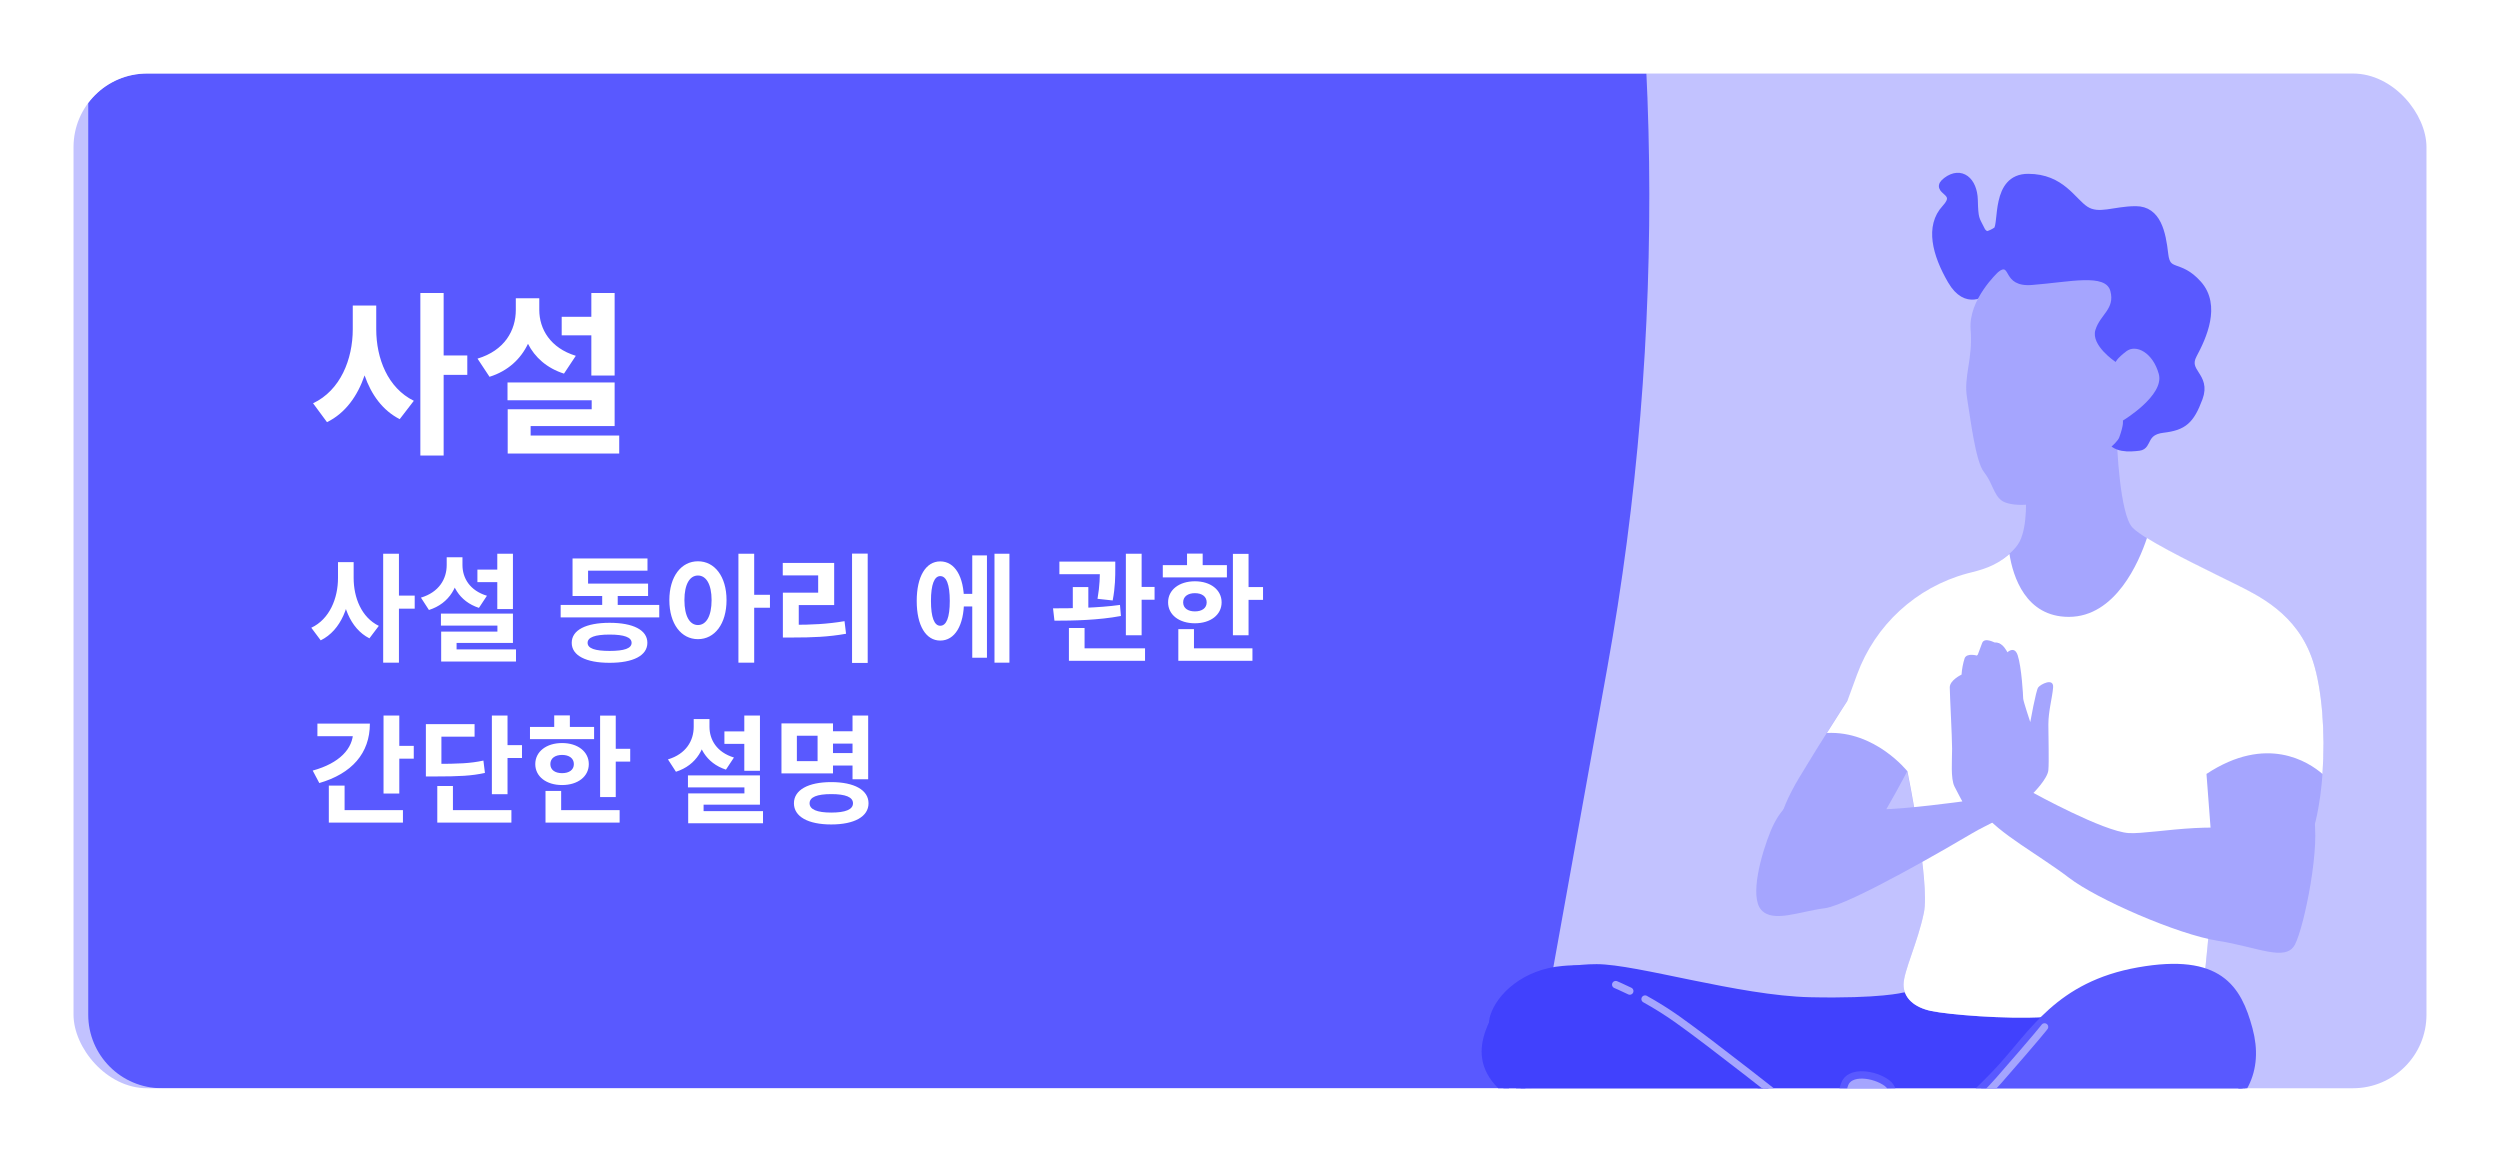 <svg width="340" height="158" viewBox="0 0 340 158" fill="none" xmlns="http://www.w3.org/2000/svg">
<g filter="url(#filter0_d_3189_5507)">
<g clip-path="url(#clip0_3189_5507)">
<rect x="10" y="8" width="320" height="138" rx="10" fill="#C2C2FF"/>
<g filter="url(#filter1_d_3189_5507)">
<path d="M10 -290C10 -295.523 14.477 -300 20 -300H186.281V-300C182.335 -243.172 186.208 -186.072 197.792 -130.298L214.765 -48.581C224.167 -3.311 224.786 43.344 216.587 88.848L206.289 146H20C14.477 146 10 141.523 10 136V-290Z" fill="#5959FF"/>
</g>
<path d="M51.168 39.549H47.976V42.765C47.976 46.869 46.296 51.093 42.576 52.845L44.472 55.413C46.968 54.189 48.624 51.861 49.584 49.053C50.496 51.693 52.056 53.829 54.36 55.005L56.28 52.509C52.728 50.757 51.168 46.749 51.168 42.765V39.549ZM63.552 46.341H60.336V37.845H57.168V59.949H60.336V48.981H63.552V46.341ZM80.422 49.077H83.59V37.845H80.422V41.085H76.39V43.605H80.422V49.077ZM78.31 46.389C74.854 45.333 73.342 42.765 73.342 40.149V38.565H70.15V40.149C70.15 42.957 68.614 45.669 64.942 46.773L66.574 49.245C69.094 48.453 70.822 46.821 71.806 44.757C72.742 46.605 74.374 48.069 76.702 48.813L78.31 46.389ZM72.166 57.237V55.941H83.59V50.013H69.022V52.437H80.47V53.661H69.046V59.685H84.214V57.237H72.166Z" fill="white"/>
<path d="M45.968 74.446V76.606C45.968 79.358 44.832 82.206 42.336 83.374L43.616 85.086C46.416 83.71 47.696 80.27 47.696 76.606V74.446H45.968ZM46.4 74.446V76.606C46.4 80.158 47.568 83.454 50.24 84.814L51.52 83.118C49.152 81.966 48.096 79.262 48.096 76.606V74.446H46.4ZM52.112 73.31V88.126H54.256V73.31H52.112ZM53.776 79.006V80.782H56.4V79.006H53.776ZM64.927 75.47V77.166H68.575V75.47H64.927ZM67.631 73.31V80.83H69.759V73.31H67.631ZM59.967 81.454V83.086H67.647V83.902H59.999V87.294H62.095V85.438H69.759V81.454H59.967ZM59.999 86.318V87.966H70.175V86.318H59.999ZM60.751 73.79V74.846C60.751 76.734 59.711 78.542 57.247 79.278L58.335 80.958C61.167 80.062 62.479 77.646 62.479 74.846V73.79H60.751ZM61.167 73.79V74.846C61.167 77.502 62.431 79.79 65.135 80.67L66.223 79.022C63.887 78.318 62.895 76.606 62.895 74.846V73.79H61.167ZM76.25 80.27V81.966H89.658V80.27H76.25ZM81.898 78.046V80.926H84.01V78.046H81.898ZM77.866 77.374V79.054H88.138V77.374H77.866ZM77.866 73.95V78.446H79.978V75.614H88.058V73.95H77.866ZM82.906 82.702C79.706 82.702 77.754 83.678 77.754 85.422C77.754 87.166 79.706 88.142 82.906 88.142C86.106 88.142 88.042 87.166 88.042 85.422C88.042 83.678 86.106 82.702 82.906 82.702ZM82.906 84.302C84.89 84.302 85.898 84.67 85.898 85.422C85.898 86.19 84.89 86.526 82.906 86.526C80.922 86.526 79.914 86.19 79.914 85.422C79.914 84.67 80.922 84.302 82.906 84.302ZM94.921 74.334C92.665 74.334 91.032 76.382 91.032 79.614C91.032 82.878 92.665 84.926 94.921 84.926C97.177 84.926 98.808 82.878 98.808 79.614C98.808 76.382 97.177 74.334 94.921 74.334ZM94.921 76.27C96.025 76.27 96.776 77.438 96.776 79.614C96.776 81.822 96.025 83.006 94.921 83.006C93.817 83.006 93.081 81.822 93.081 79.614C93.081 77.438 93.817 76.27 94.921 76.27ZM100.425 73.31V88.126H102.569V73.31H100.425ZM102.089 78.894V80.654H104.713V78.894H102.089ZM115.879 73.294V88.158H118.007V73.294H115.879ZM106.471 82.974V84.702H107.783C110.487 84.702 112.663 84.622 115.063 84.19L114.855 82.478C112.503 82.878 110.407 82.974 107.783 82.974H106.471ZM106.455 74.558V76.254H111.271V78.606H106.471V83.614H108.631V80.286H113.447V74.558H106.455ZM130.466 78.766V80.478H132.898V78.766H130.466ZM135.25 73.31V88.126H137.282V73.31H135.25ZM132.226 73.534V87.454H134.226V73.534H132.226ZM127.874 74.35C125.922 74.35 124.674 76.382 124.674 79.726C124.674 83.086 125.922 85.118 127.874 85.118C129.842 85.118 131.106 83.086 131.106 79.726C131.106 76.382 129.842 74.35 127.874 74.35ZM127.874 76.35C128.706 76.35 129.17 77.47 129.17 79.726C129.17 81.998 128.706 83.102 127.874 83.102C127.074 83.102 126.61 81.998 126.61 79.726C126.61 77.47 127.074 76.35 127.874 76.35ZM144.077 74.382V76.094H150.413V74.382H144.077ZM145.901 77.838V81.55H148.013V77.838H145.901ZM149.581 74.382V75.31C149.581 76.334 149.581 77.614 149.261 79.438L151.325 79.662C151.677 77.822 151.677 76.35 151.677 75.31V74.382H149.581ZM153.117 73.31V84.398H155.261V73.31H153.117ZM154.413 77.822V79.566H157.021V77.822H154.413ZM145.373 86.174V87.87H155.725V86.174H145.373ZM145.373 83.406V86.702H147.501V83.406H145.373ZM143.405 82.414C145.949 82.414 149.389 82.35 152.445 81.774L152.317 80.27C149.341 80.686 145.773 80.734 143.213 80.734L143.405 82.414ZM167.676 73.326V84.398H169.804V73.326H167.676ZM169.196 77.838V79.582H171.772V77.838H169.196ZM158.14 74.862V76.526H166.86V74.862H158.14ZM162.508 77.054C160.364 77.054 158.86 78.222 158.86 79.918C158.86 81.614 160.364 82.766 162.508 82.766C164.636 82.766 166.14 81.614 166.14 79.918C166.14 78.222 164.636 77.054 162.508 77.054ZM162.508 78.67C163.452 78.67 164.108 79.118 164.108 79.918C164.108 80.718 163.452 81.15 162.508 81.15C161.564 81.15 160.908 80.718 160.908 79.918C160.908 79.118 161.564 78.67 162.508 78.67ZM161.436 73.294V75.678H163.564V73.294H161.436ZM160.252 86.174V87.87H170.332V86.174H160.252ZM160.252 83.566V86.91H162.38V83.566H160.252ZM52.16 95.31V105.918H54.304V95.31H52.16ZM53.696 99.438V101.182H56.272V99.438H53.696ZM48.032 96.414V97.47C48.032 99.822 46.16 101.806 42.528 102.798L43.424 104.494C47.84 103.214 50.304 100.446 50.304 96.414H48.032ZM43.168 96.414V98.126H49.184V96.414H43.168ZM44.72 108.174V109.87H54.8V108.174H44.72ZM44.72 104.846V108.926H46.864V104.846H44.72ZM66.895 95.31V106.014H69.023V95.31H66.895ZM68.415 99.342V101.086H70.991V99.342H68.415ZM57.919 101.886V103.598H59.151C62.447 103.598 64.143 103.518 65.951 103.118L65.743 101.438C63.967 101.822 62.367 101.886 59.151 101.886H57.919ZM57.919 96.478V102.798H60.031V98.19H64.543V96.478H57.919ZM59.471 108.174V109.87H69.551V108.174H59.471ZM59.471 104.894V109.038H61.599V104.894H59.471ZM81.614 95.326V106.398H83.742V95.326H81.614ZM83.133 99.838V101.582H85.71V99.838H83.133ZM72.078 96.862V98.526H80.797V96.862H72.078ZM76.445 99.054C74.302 99.054 72.797 100.222 72.797 101.918C72.797 103.614 74.302 104.766 76.445 104.766C78.573 104.766 80.078 103.614 80.078 101.918C80.078 100.222 78.573 99.054 76.445 99.054ZM76.445 100.67C77.389 100.67 78.046 101.118 78.046 101.918C78.046 102.718 77.389 103.15 76.445 103.15C75.501 103.15 74.846 102.718 74.846 101.918C74.846 101.118 75.501 100.67 76.445 100.67ZM75.374 95.294V97.678H77.501V95.294H75.374ZM74.189 108.174V109.87H84.269V108.174H74.189ZM74.189 105.566V108.91H76.317V105.566H74.189ZM98.52 97.47V99.166H102.169V97.47H98.52ZM101.225 95.31V102.83H103.353V95.31H101.225ZM93.561 103.454V105.086H101.241V105.902H93.593V109.294H95.689V107.438H103.353V103.454H93.561ZM93.593 108.318V109.966H103.769V108.318H93.593ZM94.344 95.79V96.846C94.344 98.734 93.305 100.542 90.841 101.278L91.928 102.958C94.76 102.062 96.073 99.646 96.073 96.846V95.79H94.344ZM94.76 95.79V96.846C94.76 99.502 96.025 101.79 98.728 102.67L99.817 101.022C97.481 100.318 96.489 98.606 96.489 96.846V95.79H94.76ZM112.839 97.454V99.134H116.615V97.454H112.839ZM112.839 100.414V102.11H116.679V100.414H112.839ZM115.943 95.31V103.982H118.071V95.31H115.943ZM106.279 96.382V103.182H113.287V96.382H106.279ZM111.191 98.062V101.518H108.375V98.062H111.191ZM113.047 104.366C109.911 104.366 107.975 105.438 107.975 107.246C107.975 109.07 109.911 110.126 113.047 110.126C116.183 110.126 118.119 109.07 118.119 107.246C118.119 105.438 116.183 104.366 113.047 104.366ZM113.047 105.998C114.983 105.998 116.007 106.398 116.007 107.246C116.007 108.094 114.983 108.51 113.047 108.51C111.127 108.51 110.103 108.094 110.103 107.246C110.103 106.398 111.127 105.998 113.047 105.998Z" fill="white"/>
<path d="M258.938 133.475C258.938 133.475 255.79 134.334 246.13 134.121C236.469 133.908 222.522 129.624 217.135 129.624C211.748 129.624 205.888 131.55 203.649 135.833C201.409 140.117 199.375 145.467 212.414 150.39C225.452 155.314 235.337 156.812 253.993 161.303C272.648 165.794 280.063 166.013 289.706 163.661C299.349 161.309 305.886 155.314 304.99 146.943C304.094 138.572 302.066 133.458 297.351 132.173C292.636 130.887 258.938 133.475 258.938 133.475Z" fill="#4141FD"/>
<path d="M258.938 133.475C258.938 133.475 255.79 134.334 246.13 134.121C236.469 133.908 222.522 129.624 217.135 129.624C211.748 129.624 205.888 131.55 203.649 135.833C201.409 140.117 199.375 145.467 212.414 150.39C225.452 155.314 235.337 156.812 253.993 161.303C272.648 165.794 280.063 166.013 289.706 163.661C299.349 161.309 305.886 155.314 304.99 146.943C304.094 138.572 302.066 133.458 297.351 132.173C292.636 130.887 258.938 133.475 258.938 133.475Z" stroke="#4141FD" stroke-linecap="round" stroke-linejoin="round"/>
<path d="M275.494 65.292C275.494 65.292 275.817 69.362 274.681 71.633C273.545 73.905 268.979 76.194 265.071 78.309C261.162 80.425 272.277 86.42 270 90C267.723 93.58 251.234 93.287 251.234 93.287C251.234 93.287 247.649 98.827 244.72 103.71C241.791 108.593 240.16 113.644 243.907 116.394C247.654 119.143 252.209 115.091 254.653 111.205C257.098 107.319 259.375 102.903 259.375 102.903C259.375 102.903 262.494 118.025 261.652 122.112C260.81 126.2 258.885 130.091 258.885 131.913C258.885 133.735 260.349 135.009 262.632 135.493C264.915 135.977 272.727 136.646 278.1 136.312C283.473 135.977 298.779 135.009 299.43 132.887C300.082 130.766 301.056 116.117 301.056 116.117C301.056 116.117 310.661 119.374 313.595 113.517C316.53 107.659 316.685 94.492 314.57 87.949C312.454 81.405 307.075 78.996 303.823 77.37C300.572 75.744 291.613 71.507 289.987 69.714C288.362 67.921 287.86 59.1 287.86 56.172C287.86 53.243 287.537 56.01 284.441 58.287C281.345 60.565 275.494 65.292 275.494 65.292Z" fill="#A5A5FE"/>
<path d="M298.289 46.238C299.592 43.8 301.547 39.562 298.941 36.634C296.335 33.705 294.709 35.481 294.381 32.564C294.052 29.647 293.406 26.539 290.472 26.539C287.537 26.539 285.427 27.692 283.634 26.539C281.842 25.386 280.377 22.14 275.817 22.14C271.257 22.14 272.407 28.501 271.589 29.314C271.186 29.605 270.735 29.821 270.257 29.954C269.913 29.868 269.626 29.634 269.473 29.314C268.66 27.688 268.556 27.878 268.484 25.191C268.412 22.56 266.691 21.121 264.736 22.585C262.782 24.049 266.852 23.888 264.575 26.332C262.298 28.777 263.284 32.564 265.376 36.161C267.469 39.758 269.937 37.625 269.937 37.625C270.421 37.303 270.859 39.136 275.2 39.931C279.334 40.687 282.159 39.355 282.487 43.898C282.816 48.441 286.869 50.983 288.01 51.635C289.152 52.286 286.217 55.872 286.857 57.498C287.497 59.123 289.624 58.962 290.927 58.8C292.23 58.639 291.417 56.685 294.185 56.356C296.952 56.028 297.926 55.203 299.068 52.125C300.209 49.046 296.986 48.683 298.289 46.238Z" fill="#5959FF"/>
<path d="M298.289 46.238C299.592 43.8 301.547 39.562 298.941 36.634C296.335 33.705 294.709 35.481 294.381 32.564C294.052 29.647 293.406 26.539 290.472 26.539C287.537 26.539 285.427 27.692 283.634 26.539C281.842 25.386 280.377 22.14 275.817 22.14C271.257 22.14 272.407 28.501 271.589 29.314C271.186 29.605 270.735 29.821 270.257 29.954C269.913 29.868 269.626 29.634 269.473 29.314C268.66 27.688 268.556 27.878 268.484 25.191C268.412 22.56 266.691 21.121 264.736 22.585C262.782 24.049 266.852 23.888 264.575 26.332C262.298 28.777 263.284 32.564 265.376 36.161C267.469 39.758 269.937 37.625 269.937 37.625C270.421 37.303 270.859 39.136 275.2 39.931C279.334 40.687 282.159 39.355 282.487 43.898C282.816 48.441 286.869 50.983 288.01 51.635C289.152 52.286 286.217 55.872 286.857 57.498C287.497 59.123 289.624 58.962 290.927 58.8C292.23 58.639 291.417 56.685 294.185 56.356C296.952 56.028 297.926 55.203 299.068 52.125C300.209 49.046 296.986 48.683 298.289 46.238Z" stroke="#5959FF" stroke-linecap="round" stroke-linejoin="round"/>
<path d="M303.823 77.341C301.286 76.067 295.279 73.213 291.987 71.172C290.903 74.424 287.721 81.895 281.356 81.895C275.488 81.895 273.764 76.407 273.285 73.334C271.337 75.064 269.5 75.5 267.5 76V76C260.599 77.882 255.037 82.989 252.573 89.704L251.257 93.293C251.257 93.293 250.046 95.166 248.461 97.686C255.039 97.357 259.415 102.903 259.415 102.903C259.415 102.903 262.493 118.025 261.651 122.112C260.81 126.2 258.884 130.091 258.884 131.913C258.884 133.735 260.349 135.009 262.631 135.493C264.914 135.977 272.726 136.646 278.099 136.312C283.472 135.977 298.778 135.009 299.43 132.887C300.081 130.766 301.056 116.117 301.056 116.117L300.081 103.255C308.262 97.847 313.981 101.635 315.855 103.255C316.258 97.726 315.797 91.725 314.569 87.943C312.453 81.411 307.08 78.967 303.823 77.341Z" fill="white"/>
<path d="M243.688 107.071C243.688 107.071 242.079 107.925 240.805 111.032C239.531 114.139 237.923 119.91 239.519 121.732C241.116 123.554 244.766 121.945 248.167 121.519C251.568 121.092 265.825 112.744 268.178 111.349C270.53 109.954 272.461 109.424 273.21 108.138C273.96 106.852 273.747 102.252 273.85 100.003C273.954 97.755 273.424 87.695 273.424 87.695C273.424 87.695 272.674 85.233 271.389 85.447C271.389 85.447 269.89 84.594 269.573 85.447L268.927 87.176C268.927 87.176 267.538 86.75 267.198 87.499C266.965 88.228 266.822 88.984 266.771 89.747C266.771 89.747 265.168 90.497 265.168 91.477C265.168 92.457 265.485 98.222 265.485 99.825C265.485 101.427 265.272 103.895 265.808 104.961C266.344 106.028 266.88 106.997 266.88 106.997C266.88 106.997 259.063 108.069 255.748 108.069C252.433 108.069 246.651 108.173 245.579 108.709" fill="#A5A5FE"/>
<path d="M308.764 112.26C303.627 108.945 292.921 111.511 289.497 111.297C286.072 111.084 276.548 105.838 276.548 105.838C276.548 105.838 278.474 103.912 278.578 102.736C278.682 101.56 278.578 98.349 278.578 96.527C278.578 94.705 279.114 92.889 279.223 91.5C279.333 90.111 277.494 91.068 277.188 91.5C276.883 91.932 276.116 96.204 276.116 96.204C276.116 96.204 275.153 93.322 275.153 92.999C275.153 92.676 274.94 88.715 274.404 87.107C273.868 85.499 272.588 87.107 272.588 87.107C272.478 86.144 272.155 85.377 271.406 85.377C270.657 85.377 270.017 88.058 270.017 88.058C270.017 86.45 269.48 86.559 268.944 87.09C268.408 87.62 268.414 91.16 268.414 91.16L267.768 90.197C267.019 89.984 266.615 91.16 266.615 92.232C266.615 93.304 267.042 96.51 267.042 99.185C267.011 100.549 267.119 101.913 267.365 103.255C267.834 105.129 268.63 106.904 269.717 108.501C271.539 111.176 277.638 114.491 281.385 117.379C285.133 120.268 296.155 125.087 301.615 125.946C307.074 126.805 310.839 128.829 312.102 126.482C313.364 124.136 315.739 112.566 314.563 108.714" fill="#A5A5FE"/>
<path d="M261.56 153.192C260.384 152.652 259.3 151.931 258.349 151.053C257.069 149.768 258.349 146.556 256.619 145.288C254.89 144.02 251.482 143.559 250.854 145.507C250.226 147.456 249.782 148.718 248.496 149.145C247.211 149.572 245.717 149.572 243.359 150.644C241.002 151.716 241.007 155.567 241.007 155.567C245.527 156.171 249.971 157.247 254.267 158.778C260.476 161.13 263.255 159.845 263.255 159.845C263.255 159.845 263.491 155.527 261.56 153.192Z" fill="#A5A5FE"/>
<path d="M261.56 153.192C260.384 152.652 259.3 151.931 258.349 151.053C257.069 149.768 258.349 146.556 256.619 145.288C254.89 144.02 251.482 143.559 250.854 145.507C250.226 147.456 249.782 148.718 248.496 149.145C247.211 149.572 245.717 149.572 243.359 150.644C241.002 151.716 241.007 155.567 241.007 155.567C245.527 156.171 249.971 157.247 254.267 158.778C260.476 161.13 263.255 159.845 263.255 159.845C263.255 159.845 263.491 155.527 261.56 153.192Z" stroke="#5959FF" stroke-linecap="round" stroke-linejoin="round"/>
<path d="M277.484 159.493C280.74 158.655 283.932 157.587 287.037 156.299C291.13 154.639 295.269 153.007 299.218 151.03C305.214 148.032 307.353 143.535 305.854 137.972C304.355 132.409 301.79 128.125 290.865 130.051C279.94 131.977 276.481 138.549 271.84 143.535C266.104 149.675 261.377 152.835 259.209 152.529C256.736 152.183 256.211 156.807 259.636 158.525C265.17 161.292 271.483 160.969 277.484 159.493Z" fill="#5959FF"/>
<path d="M277.484 159.493C280.74 158.655 283.932 157.587 287.037 156.299C291.13 154.639 295.269 153.007 299.218 151.03C305.214 148.032 307.353 143.535 305.854 137.972C304.355 132.409 301.79 128.125 290.865 130.051C279.94 131.977 276.481 138.549 271.84 143.535C266.104 149.675 261.377 152.835 259.209 152.529C256.736 152.183 256.211 156.807 259.636 158.525C265.17 161.292 271.483 160.969 277.484 159.493Z" stroke="#5959FF" stroke-linecap="round" stroke-linejoin="round"/>
<path d="M261.065 152.31C261.065 152.31 266.294 151.266 271.788 144.988C277.282 138.71 278.06 137.661 278.06 137.661" stroke="#A5A5FE" stroke-linecap="round" stroke-linejoin="round"/>
<path d="M218.322 130.132C216.422 129.77 214.481 129.681 212.557 129.867C207.42 130.293 203.995 133.504 203.142 136.289C202.289 139.073 205.281 146.136 211.917 150.846C218.552 155.556 225.401 156.611 234.608 159.193C242.766 161.471 251.327 164.151 250.75 164.001C249.573 162.85 248.917 161.267 248.934 159.62C249.055 157.648 250.381 156.109 251.488 155.152C249.759 154.357 246.916 152.558 242.512 148.488C235.421 141.95 228.18 135.407 223.931 132.397" fill="#4141FD"/>
<path d="M218.322 130.132C216.422 129.77 214.481 129.681 212.557 129.867C207.42 130.293 203.995 133.504 203.142 136.289C202.289 139.073 205.281 146.136 211.917 150.846C218.552 155.556 225.401 156.611 234.608 159.193C242.766 161.471 251.327 164.151 250.75 164.001C249.573 162.85 248.917 161.267 248.934 159.62C249.055 157.648 250.381 156.109 251.488 155.152C249.759 154.357 246.916 152.558 242.512 148.488C235.421 141.95 228.18 135.407 223.931 132.397" stroke="#4141FD" stroke-linecap="round" stroke-linejoin="round"/>
<path d="M221.65 132.784C220.462 132.207 219.736 131.907 219.736 131.907" stroke="#A5A5FE" stroke-linecap="round" stroke-linejoin="round"/>
<path d="M243.797 148.649C243.797 148.649 232.55 139.754 228.105 136.617C226.697 135.624 225.237 134.708 223.729 133.873" stroke="#A5A5FE" stroke-linecap="round" stroke-linejoin="round"/>
<path d="M271.746 35.008C271.746 35.008 267.675 38.75 268.004 42.82C268.333 46.89 267.024 49.161 267.514 52.102C268.004 55.042 268.667 60.749 269.82 62.196C270.973 63.643 271.123 65.292 272.264 66.105C273.406 66.918 277.315 66.918 278.127 65.615C278.94 64.312 287.571 59.273 288.222 57.475C288.874 55.676 288.712 55.197 288.712 55.197C288.712 55.197 294.408 51.779 293.595 48.856C292.782 45.933 290.499 44.786 289.196 45.766C287.894 46.746 287.732 47.23 287.732 47.23C287.732 47.23 284.325 44.987 284.976 42.872C285.628 40.756 287.663 40.029 287.011 37.585C286.36 35.141 281.489 36.363 276.306 36.761C272.218 37.06 273.562 33.509 271.746 35.008Z" fill="#A5A5FE"/>
</g>
</g>
<defs>
<filter id="filter0_d_3189_5507" x="0" y="0" width="340" height="158" filterUnits="userSpaceOnUse" color-interpolation-filters="sRGB">
<feFlood flood-opacity="0" result="BackgroundImageFix"/>
<feColorMatrix in="SourceAlpha" type="matrix" values="0 0 0 0 0 0 0 0 0 0 0 0 0 0 0 0 0 0 127 0" result="hardAlpha"/>
<feOffset dy="2"/>
<feGaussianBlur stdDeviation="5"/>
<feComposite in2="hardAlpha" operator="out"/>
<feColorMatrix type="matrix" values="0 0 0 0 0 0 0 0 0 0 0 0 0 0 0 0 0 0 1 0"/>
<feBlend mode="normal" in2="BackgroundImageFix" result="effect1_dropShadow_3189_5507"/>
<feBlend mode="normal" in="SourceGraphic" in2="effect1_dropShadow_3189_5507" result="shape"/>
</filter>
<filter id="filter1_d_3189_5507" x="-12" y="-324" width="260.308" height="494" filterUnits="userSpaceOnUse" color-interpolation-filters="sRGB">
<feFlood flood-opacity="0" result="BackgroundImageFix"/>
<feColorMatrix in="SourceAlpha" type="matrix" values="0 0 0 0 0 0 0 0 0 0 0 0 0 0 0 0 0 0 127 0" result="hardAlpha"/>
<feOffset dx="2"/>
<feGaussianBlur stdDeviation="12"/>
<feComposite in2="hardAlpha" operator="out"/>
<feColorMatrix type="matrix" values="0 0 0 0 0.349 0 0 0 0 0.349 0 0 0 0 1 0 0 0 0.3 0"/>
<feBlend mode="normal" in2="BackgroundImageFix" result="effect1_dropShadow_3189_5507"/>
<feBlend mode="normal" in="SourceGraphic" in2="effect1_dropShadow_3189_5507" result="shape"/>
</filter>
<clipPath id="clip0_3189_5507">
<rect x="10" y="8" width="320" height="138" rx="10" fill="white"/>
</clipPath>
</defs>
</svg>

